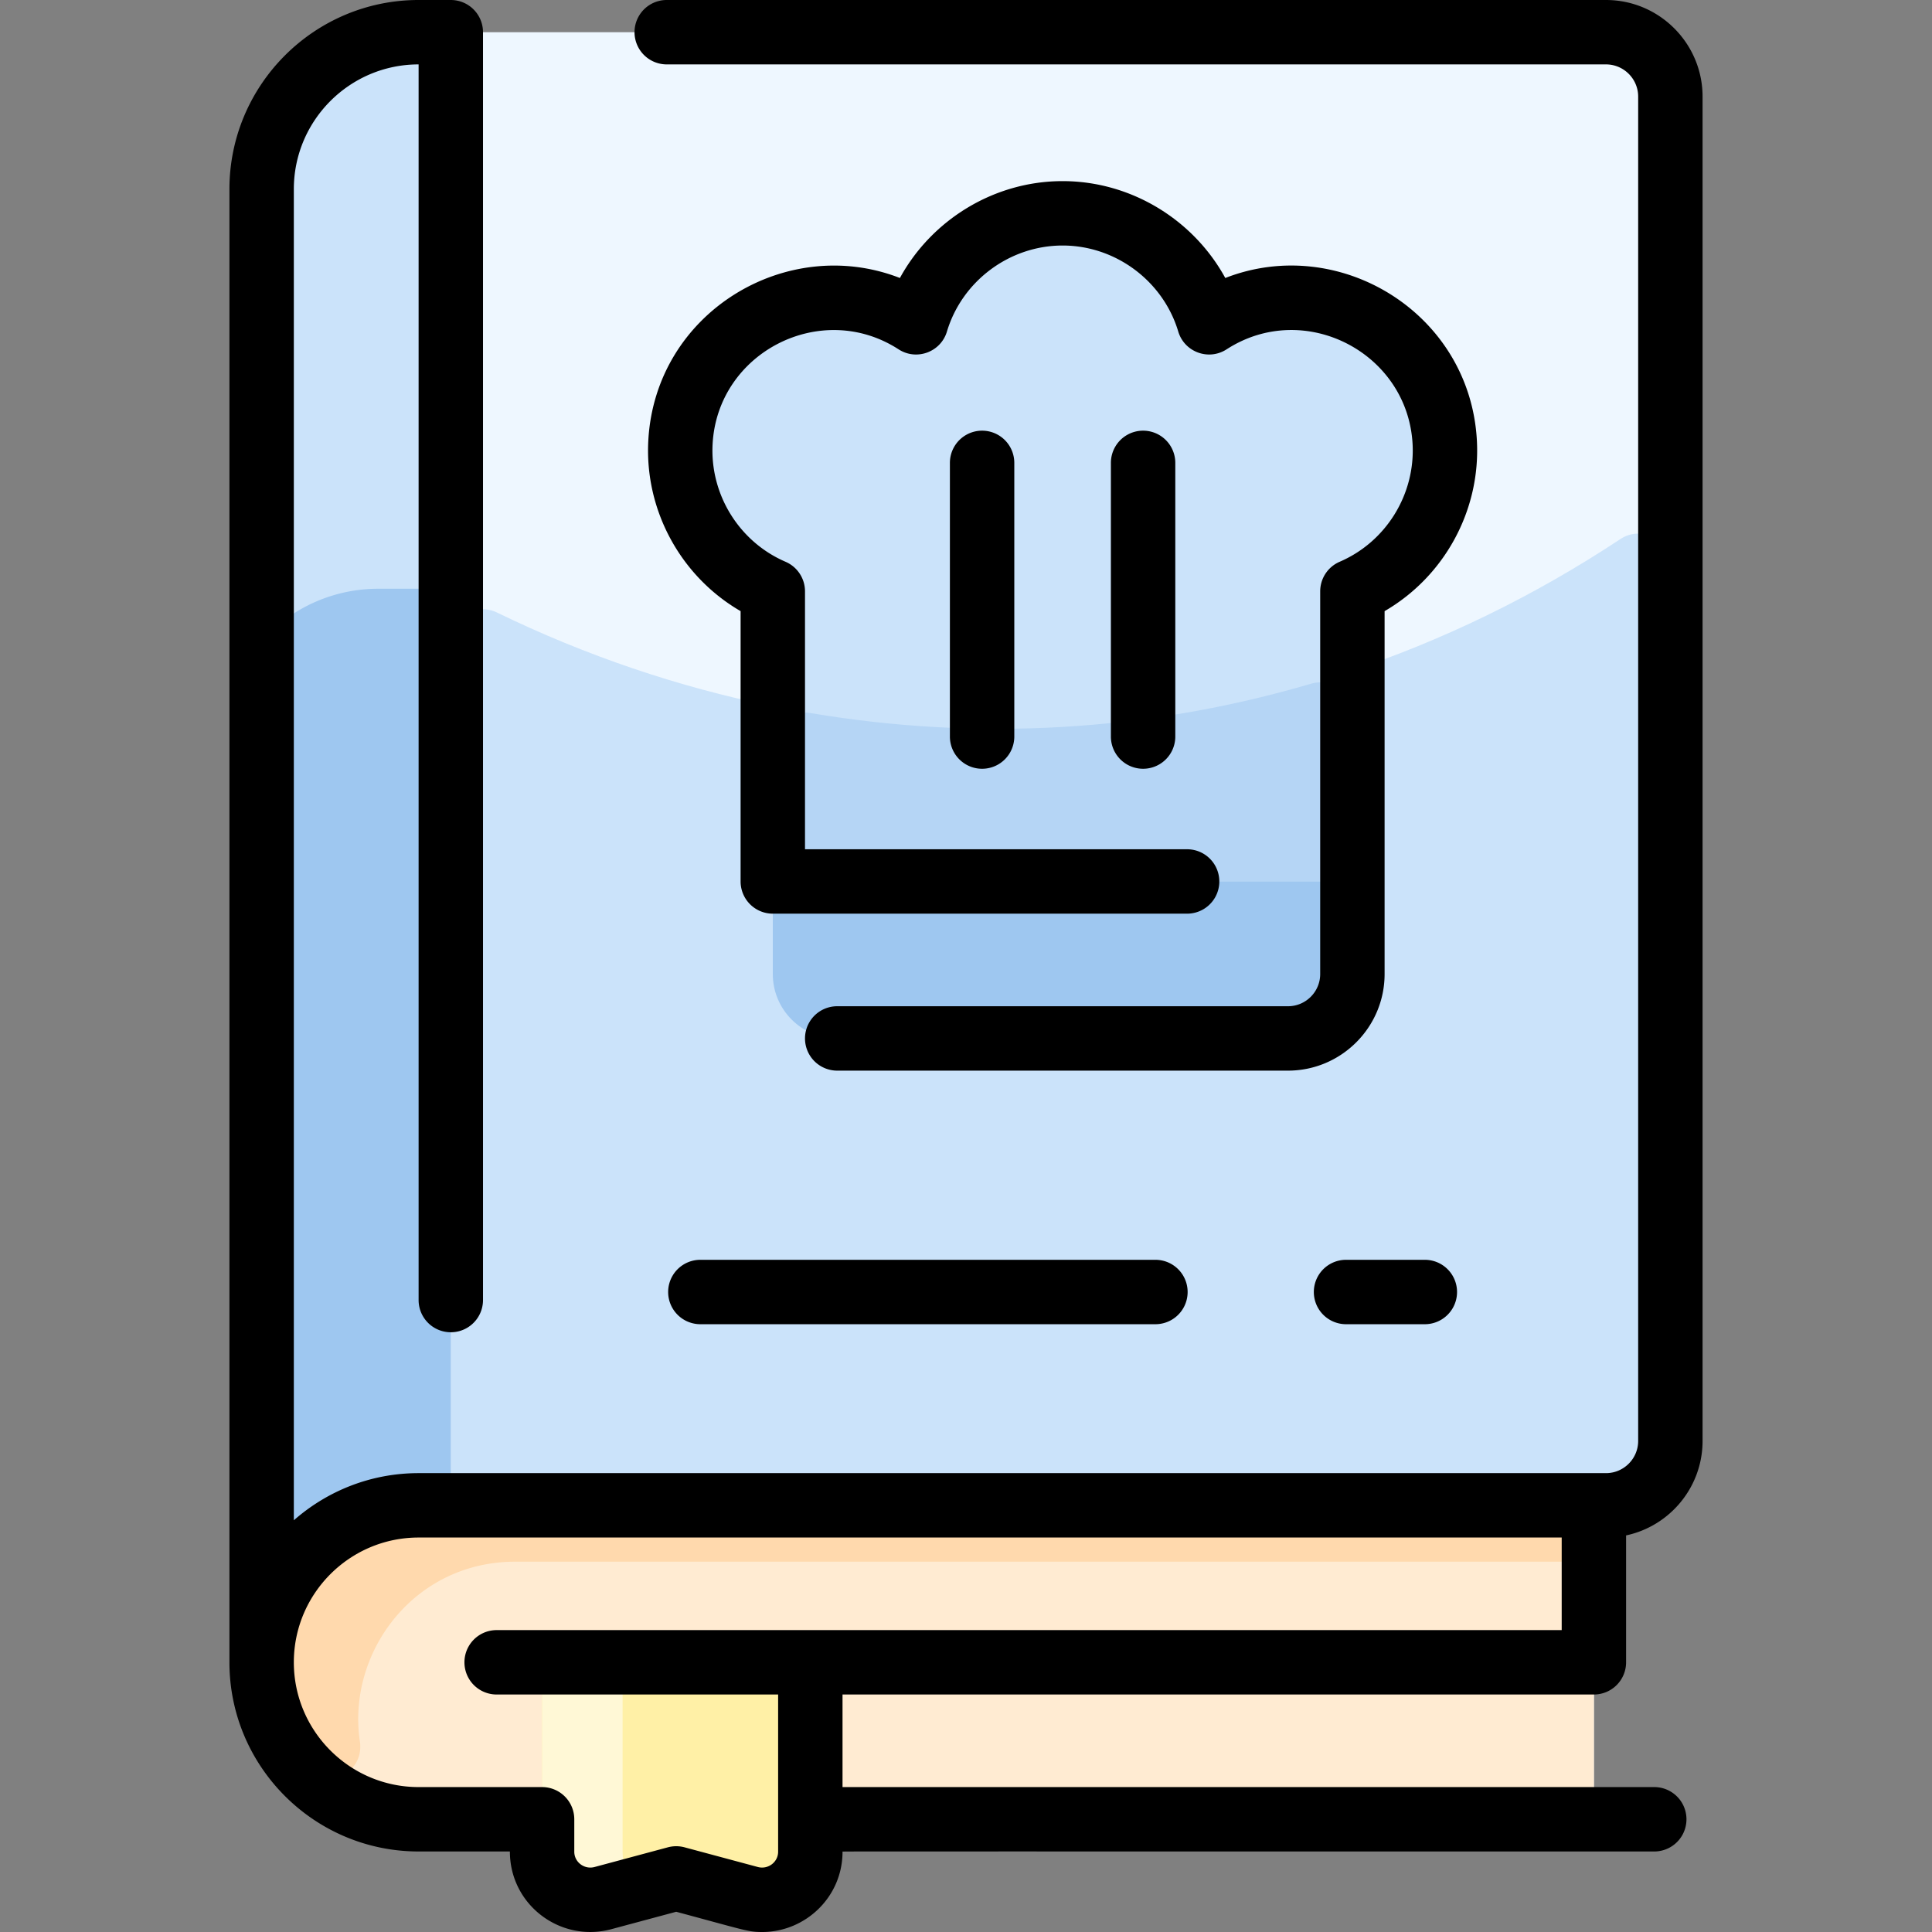 <svg xmlns="http://www.w3.org/2000/svg" version="1.1" xmlns:xlink="http://www.w3.org/1999/xlink" width="512" height="512" x="0" y="0" viewBox="0 0 480.006 480.006" style="enable-background:new 0 0 512 512" xml:space="preserve" class=""><rect x="0" y="0" width="480.006" height="480.006" fill="#808080" stroke="none"/><g><path fill="#eef7ff" d="M399.003 8h-295c-21.54 0-39 17.46-39 39 0 51.53-.119 379.661.01 365.603C64.804 434.301 83.026 452 104.773 452h283.23a8 8 0 0 0 8-8v-70h3c8.84 0 16-7.16 16-16V24c0-8.84-7.16-16-16-16z" opacity="1" data-original="#eef7ff"></path><path fill="#cbe3fa" d="M415.003 140.594V358c0 8.837-7.163 16-16 16h-287V159.385c0-5.912 6.182-9.778 11.499-7.193 88.233 42.898 192.425 39.04 279.097-18.271 5.319-3.517 12.404.296 12.404 6.673z" opacity="1" data-original="#cbe3fa"></path><path fill="#cbe3fa" d="M112.003 8v366h-8c-21.54 0-39 17.46-39 39V47c0-21.54 17.46-39 39-39z" opacity="1" data-original="#cbe3fa"></path><path fill="#9ec7f0" d="M112.003 154.27V374h-8c-21.54 0-39 17.46-39 39V162.475c0-2.259.961-4.407 2.625-5.935 6.944-6.375 16.207-10.269 26.375-10.269h10a7.999 7.999 0 0 1 8 7.999z" opacity="1" data-original="#9ec7f0"></path><path fill="#ffebd2" d="M396.003 374v70a8 8 0 0 1-8 8h-283.23c-21.869 0-40.181-17.896-39.762-39.761C65.418 391.051 82.718 374 104.003 374z" opacity="1" data-original="#ffebd2"></path><path fill="#ffd9ad" d="M396.003 374v6a8 8 0 0 1-8 8h-260c-25.266 0-41.882 22.714-38.587 44.686 1.165 7.768-8.26 12.51-13.675 6.82C52.179 414.746 69.976 374 104.003 374z" opacity="1" data-original="#ffd9ad"></path><path fill="#fff0a6" d="M201.323 413v47.06c0 7.86-7.5 13.57-15.13 11.52l-18.19-4.89-18.19 4.89c-7.63 2.05-15.13-3.66-15.13-11.52V413z" opacity="1" data-original="#fff0a6"></path><path fill="#fff8d6" d="M155.832 465.177c1.06 2.222-.277 4.86-2.654 5.498l-3.365.904c-7.63 2.05-15.13-3.66-15.13-11.52V413h20v47.06c0 1.85.415 3.58 1.149 5.117z" opacity="1" data-original="#fff8d6"></path><path fill="#cbe3fa" d="M358.943 109.9c.89 16.55-8.81 30.94-22.94 37.02V219h-144v-72.08c-14.13-6.08-23.83-20.47-22.94-37.02 1.55-28.85 34.07-45.65 58.54-29.82 4.7-15.66 19.21-27.08 36.4-27.08s31.7 11.42 36.4 27.08c24.55-15.88 57 1.06 58.54 29.82z" opacity="1" data-original="#cbe3fa"></path><path fill="#b5d5f5" d="M336.003 177.532V219h-144v-33.964c0-4.93 4.421-8.717 9.281-7.894 41.257 6.986 83.687 4.726 124.485-7.283 5.114-1.505 10.234 2.342 10.234 7.673z" opacity="1" data-original="#b5d5f5"></path><path fill="#9ec7f0" d="M336.003 219v23c0 8.84-7.16 16-16 16h-112c-8.84 0-16-7.16-16-16v-23z" opacity="1" data-original="#9ec7f0"></path><path d="M334.422 313a8 8 0 0 0 0 16h19.581a8 8 0 0 0 0-16zM174.003 313a8 8 0 0 0 0 16h113.064a8 8 0 0 0 0-16zM366.935 109.477c-1.703-31.736-34.223-51.459-62.512-40.409C296.482 54.543 280.965 45 264.003 45s-32.48 9.544-40.421 24.068c-28.168-10.996-60.801 8.555-62.511 40.408-.933 17.382 8.123 33.779 22.932 42.36V219a8 8 0 0 0 8 8h102.936a8 8 0 0 0 0-16h-94.936v-64.08a8 8 0 0 0-4.839-7.349c-11.509-4.951-18.79-16.7-18.117-29.237 1.226-22.816 26.973-35.984 46.213-23.54 4.476 2.894 10.479.677 12.007-4.421C239.04 69.789 250.855 61 264.003 61s24.964 8.789 28.735 21.373c1.529 5.099 7.531 7.315 12.008 4.421 19.31-12.491 44.992.793 46.212 23.54.673 12.537-6.607 24.286-18.116 29.237a7.998 7.998 0 0 0-4.839 7.349V242c0 4.411-3.589 8-8 8h-112a8 8 0 0 0 0 16h112c13.233 0 24-10.767 24-24v-90.163c14.81-8.581 23.865-24.979 22.932-42.36z" fill="#000000" opacity="1" data-original="#000000"></path><path d="M236.003 115v68a8 8 0 0 0 16 0v-68a8 8 0 0 0-16 0zM276.003 115v68a8 8 0 0 0 16 0v-68a8 8 0 0 0-16 0z" fill="#000000" opacity="1" data-original="#000000"></path><path d="M396.003 421a8 8 0 0 0 8-8v-31.527c10.841-2.308 19-11.954 19-23.473V24c0-13.233-10.767-24-24-24H165.648a8 8 0 0 0 0 16h233.355c4.411 0 8 3.589 8 8v334c0 4.411-3.589 8-8 8h-295c-11.87 0-22.719 4.433-31 11.717V47c0-17.094 13.907-31 31-31v307a8 8 0 0 0 16 0V8a8 8 0 0 0-8-8h-8c-25.916 0-47 21.084-47 47v366c0 25.916 21.084 47 47 47h22.677c0 13.271 12.538 22.703 25.204 19.308l16.119-4.33c17.218 4.625 17.84 5.028 21.375 5.028 10.686 0 19.948-8.649 19.948-19.944 0-.1-9.616-.062 201.677-.062a8 8 0 0 0 0-16H209.326v-23zm-202.677 39.062c0 2.591-2.5 4.48-5.054 3.793l-18.194-4.887a8.001 8.001 0 0 0-4.15 0l-18.193 4.887c-2.555.688-5.054-1.203-5.054-3.793V452a8 8 0 0 0-8-8h-30.677c-17.093 0-31-13.906-31-31s13.907-31 31-31h284v23H123.39a8 8 0 0 0 0 16h69.936z" fill="#000000" opacity="1" data-original="#000000"></path></g></svg>
